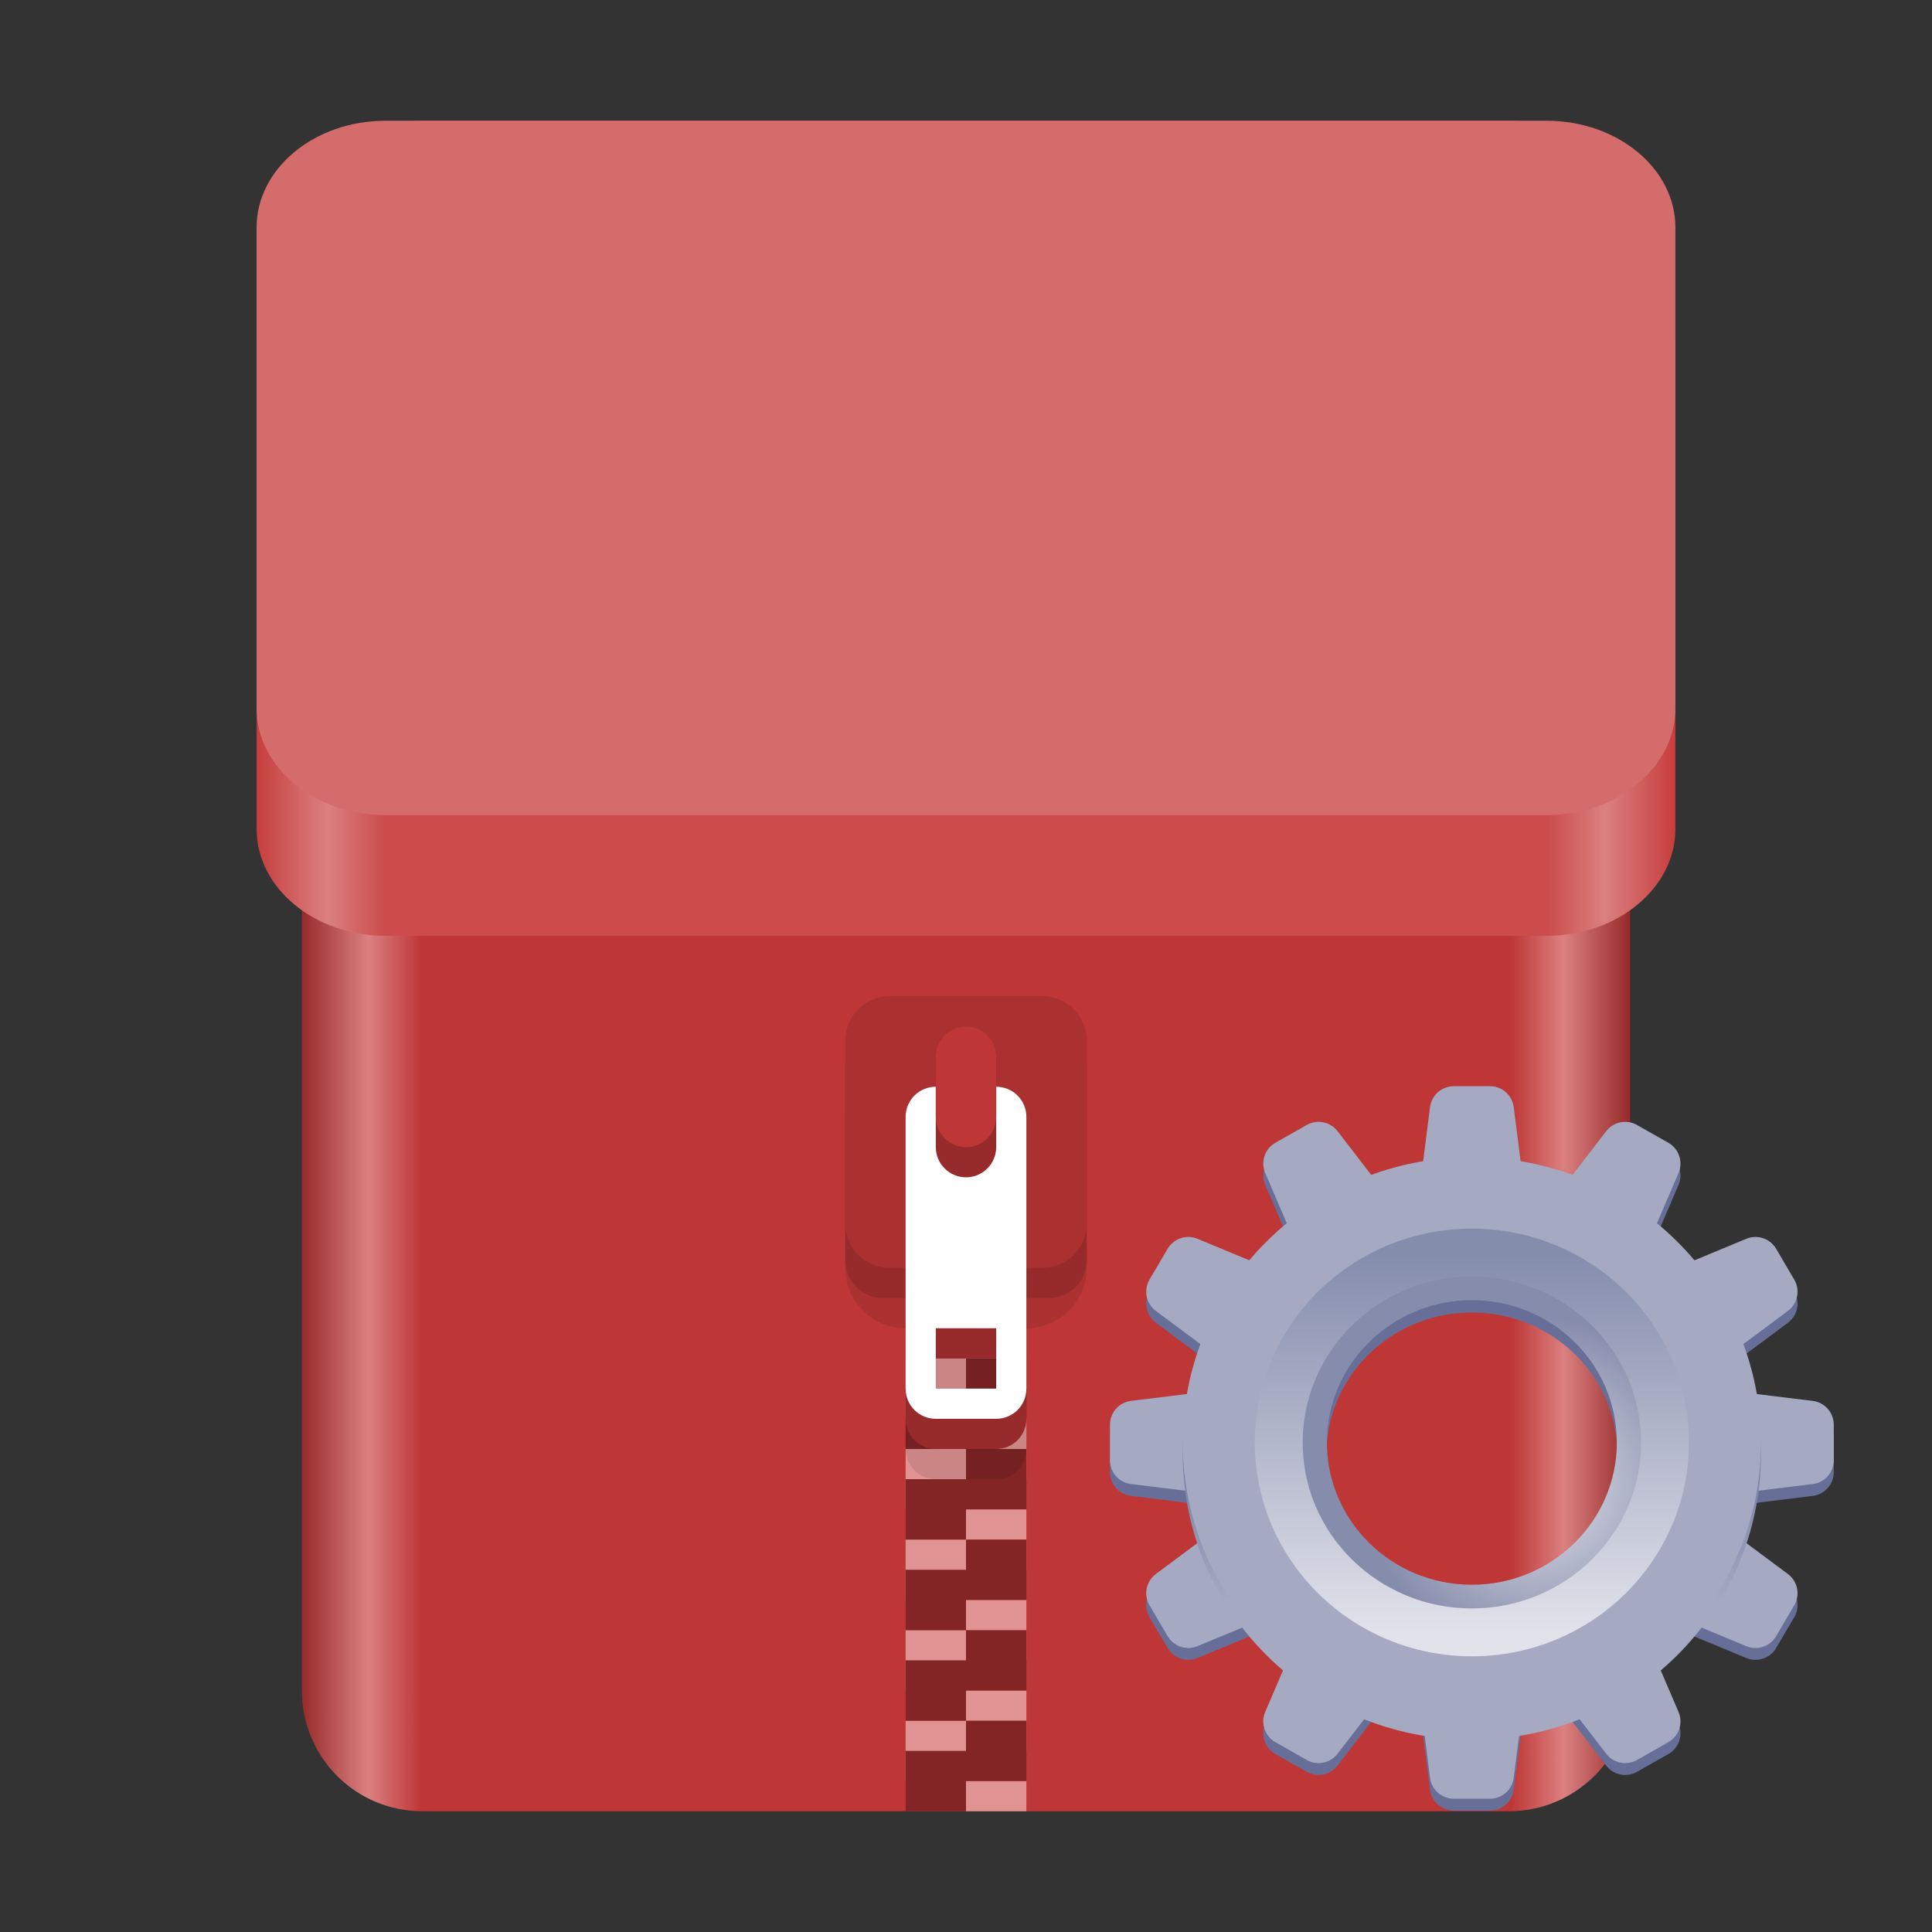 <?xml version="1.0" encoding="UTF-8" standalone="no"?>
<svg
   height="128px"
   viewBox="0 0 128 128"
   width="128px"
   version="1.1"
   id="svg12"
   xml:space="preserve"
   xmlns:xlink="http://www.w3.org/1999/xlink"
   xmlns="http://www.w3.org/2000/svg"
   xmlns:svg="http://www.w3.org/2000/svg"><rect x="0" y="0" width="128" height="128" fill="#333333" stroke="none"/><defs
     id="defs12"><linearGradient
       id="linearGradient20"><stop
         style="stop-color:#c73d3d;stop-opacity:1;"
         offset="0"
         id="stop21" /><stop
         style="stop-color:#db8080;stop-opacity:1;"
         offset="0.05"
         id="stop23" /><stop
         style="stop-color:#cc4c4c;stop-opacity:1;"
         offset="0.09"
         id="stop24" /><stop
         style="stop-color:#cc4c4c;stop-opacity:1;"
         offset="0.91"
         id="stop25" /><stop
         style="stop-color:#db8080;stop-opacity:1;"
         offset="0.95"
         id="stop26" /><stop
         style="stop-color:#c73d3d;stop-opacity:1;"
         offset="1"
         id="stop22" /></linearGradient><linearGradient
       id="linearGradient15"><stop
         style="stop-color:#972a2a;stop-opacity:1;"
         offset="0"
         id="stop15" /><stop
         style="stop-color:#db8080;stop-opacity:1;"
         offset="0.05"
         id="stop17" /><stop
         style="stop-color:#bf3636;stop-opacity:1;"
         offset="0.09"
         id="stop18" /><stop
         style="stop-color:#bf3636;stop-opacity:1;"
         offset="0.91"
         id="stop19" /><stop
         style="stop-color:#db8080;stop-opacity:1;"
         offset="0.95"
         id="stop20" /><stop
         style="stop-color:#972a2a;stop-opacity:1;"
         offset="1"
         id="stop16" /></linearGradient><mask
       maskUnits="userSpaceOnUse"
       id="mask2"><g
         id="g4"
         transform="translate(8,-3)"><g
           filter="url(#a)"
           id="g3"
           transform="translate(-8,3)"><rect
             fill-opacity="0.1"
             height="128"
             width="128"
             id="rect3"
             x="0"
             y="0" /></g></g></mask><linearGradient
       xlink:href="#linearGradient15"
       id="linearGradient16"
       x1="20"
       y1="64"
       x2="108"
       y2="64"
       gradientUnits="userSpaceOnUse" /><linearGradient
       xlink:href="#linearGradient20"
       id="linearGradient22"
       x1="17"
       y1="39"
       x2="111"
       y2="39"
       gradientUnits="userSpaceOnUse" /><linearGradient
       id="c-2"
       gradientUnits="userSpaceOnUse"
       x1="204"
       x2="268"
       y1="-64"
       y2="-64"
       gradientTransform="matrix(0,0.41,-0.41,0,-71.514,-38.611)"><stop
         offset="0"
         stop-color="#d5d3cf"
         id="stop3927-9"
         style="stop-color:#858dad;stop-opacity:1;" /><stop
         offset="1"
         stop-color="#f6f5f4"
         id="stop3929-1"
         style="stop-color:#e1e2ea;stop-opacity:1;" /></linearGradient><radialGradient
       id="b-2"
       cx="-243.067"
       cy="-74.6"
       gradientUnits="userSpaceOnUse"
       r="28.267"
       gradientTransform="matrix(0,-0.448,-0.455,0,-57.993,144.936)"><stop
         offset="0"
         stop-color="#d5d3cf"
         id="stop3922-7"
         style="stop-color:#e1e3ea;stop-opacity:1;" /><stop
         offset="1"
         stop-color="#949390"
         id="stop3924-0"
         style="stop-color:#868cac;stop-opacity:1;" /></radialGradient><linearGradient
       id="a-9"
       gradientUnits="userSpaceOnUse"
       x1="64"
       x2="64"
       y1="262.5"
       y2="232"
       gradientTransform="matrix(0.41,0,0,0.41,-71.514,-38.611)"><stop
         offset="0"
         stop-color="#9a9996"
         id="stop3917-3"
         style="stop-color:#a5aac2;stop-opacity:1;" /><stop
         offset="1"
         stop-color="#77767b"
         id="stop3919-6"
         style="stop-color:#676f98;stop-opacity:1;" /></linearGradient><linearGradient
       xlink:href="#a-9"
       id="linearGradient12776"
       gradientUnits="userSpaceOnUse"
       gradientTransform="matrix(0.455,0,0,0.448,-57.993,144.936)"
       x1="64"
       y1="262.5"
       x2="64"
       y2="232" /><linearGradient
       xlink:href="#c-2"
       id="linearGradient12778"
       gradientUnits="userSpaceOnUse"
       gradientTransform="matrix(0,0.448,-0.455,0,-57.993,144.936)"
       x1="204"
       y1="-64"
       x2="268"
       y2="-64" /></defs><filter
     id="a"
     height="1"
     width="1"
     x="0"
     y="0"><feColorMatrix
       in="SourceGraphic"
       type="matrix"
       values="0 0 0 0 1 0 0 0 0 1 0 0 0 0 1 0 0 0 1 0"
       id="feColorMatrix1" /></filter><path
     id="path2"
     d="M 27.996,8 C 23.565,8 20,11.566 20,16 v 96 c 0,4.434 3.565,8 7.996,8 H 99.961 C 104.392,120 108,116.41 108,111.977 V 37.922 37.918 15.922 C 108,11.488 104.392,8 99.961,8 L 77.976,8.004 77.972,8 Z"
     style="stroke-width:1;fill:url(#linearGradient16);fill-opacity:1;stroke:none" /><path
     d="m 64,88 v 2 h -4 v 4 h 4 v -2 h 4 v -4 z m 0,6 v 2 h -4 v 4 h 4 v -2 h 4 v -4 z m 0,6 v 2 h -4 v 4 h 4 v -2 h 4 v -4 z m 0,6 v 2 h -4 v 4 h 4 v -2 h 4 v -4 z m 0,6 v 2 h -4 v 4 h 4 v -2 h 4 v -4 z m 0,6 H 67.989 68 v 2 h -4"
     fill="#ffffff"
     id="path4"
     style="fill:#e19393;fill-opacity:1" /><path
     d="m 64,90 v 2 h -4 v 4 h 4 v -2 h 4 v -4 z m 0,6 v 2 h -4 v 4 h 4 v -2 h 4 v -4 z m 0,6 v 2 h -4 v 4 h 4 v -2 h 4 v -4 z m 0,6 v 2 h -4 v 4 h 4 v -2 h 4 v -4 z m 0,6 v 2 h -4 v 4 h 4 v -2 h 4 v -4 z"
     fill="#c0bfbc"
     id="path6"
     style="fill:#832525;fill-opacity:1" /><path
     d="m 68,67 c -2.215,0 -4,1.785 -4,4 v 10 c 0,2.215 1.785,4 4,4 v 8 c 0,1.109 0.891,2 2,2 h 4 c 1.109,0 2,-0.891 2,-2 v -8 c 2.215,0 4,-1.785 4,-4 V 71 c 0,-2.215 -1.785,-4 -4,-4 z m 2,22 h 4 v 4 h -4 z m 0,0"
     id="path5"
     transform="translate(-8,3)"
     mask="url(#mask2)" /><path
     d="m 62,76 c -1.109,0 -2,0.891 -2,2 v 16 c 0,1.109 0.891,2 2,2 h 4 c 1.109,0 2,-0.891 2,-2 V 78 c 0,-1.109 -0.891,-2 -2,-2 z m 0,14 h 4 v 4 h -4 z m 0,0"
     fill="#77767b"
     id="path7"
     style="fill:#972b2b;fill-opacity:1" /><path
     d="M 58.504,68 H 69.496 C 70.879,68 72,69.121 72,70.504 V 83.496 C 72,84.879 70.879,86 69.496,86 H 58.504 C 57.121,86 56,84.879 56,83.496 V 70.504 C 56,69.121 57.121,68 58.504,68 Z m 0,0"
     fill="#77767b"
     id="path8"
     style="fill:#972b2b;fill-opacity:1" /><path
     d="M 58.945,66 H 69.055 C 70.684,66 72,67.316 72,68.945 V 81.055 C 72,82.684 70.684,84 69.055,84 H 58.945 C 57.316,84 56,82.684 56,81.055 V 68.945 C 56,67.316 57.316,66 58.945,66 Z m 0,0"
     fill="#9a9996"
     id="path9"
     style="fill:#ab3030;fill-opacity:1" /><path
     d="m 62,72 c -1.109,0 -2,0.891 -2,2 v 18 c 0,1.109 0.891,2 2,2 h 4 c 1.109,0 2,-0.891 2,-2 V 74 c 0,-1.109 -0.891,-2 -2,-2 z m 0,16 h 4 v 4 h -4 z m 0,0"
     fill="#ffffff"
     id="path10" /><path
     d="m 64,78 c 1.105,0 2,-0.895 2,-2 v -6 c 0,-1.105 -0.895,-2 -2,-2 -1.105,0 -2,0.895 -2,2 v 6 c 0,1.105 0.895,2 2,2 z m 0,0"
     fill="#77767b"
     id="path11"
     style="fill:#972b2b;fill-opacity:1" /><path
     d="m 64,76 c 1.105,0 2,-0.895 2,-2 v -4 c 0,-1.105 -0.895,-2 -2,-2 -1.105,0 -2,0.895 -2,2 v 4 c 0,1.105 0.895,2 2,2 z m 0,0"
     fill="#9a9996"
     id="path12"
     style="fill:#bf3636;fill-opacity:1" /><path
     d="m 25.543,16 h 76.913 C 107.176,16 111,19.169 111,23.078 V 54.922 C 111,58.831 107.176,62 102.457,62 H 25.543 C 20.824,62 17,58.831 17,54.922 V 23.078 C 17,19.169 20.824,16 25.543,16 Z m 0,0"
     fill="#cdab8f"
     id="path16"
     style="stroke-width:0.996;fill:url(#linearGradient22);fill-opacity:1" /><path
     d="m 25.543,8 h 76.913 C 107.176,8 111,11.169 111,15.078 V 46.922 C 111,50.831 107.176,54 102.457,54 H 25.543 C 20.824,54 17,50.831 17,46.922 V 15.078 C 17,11.169 20.824,8 25.543,8 Z m 0,0"
     fill="#cdab8f"
     id="path14"
     style="stroke-width:0.996;fill:#d56c6c;fill-opacity:1" /><g
     id="g1"
     transform="matrix(0.878,0,0,0.878,122.845,-124.471)"><path
       d="m -27.483,276.585 h -2.732 L -31.126,269.42 h 4.554 z m 0,0"
       fill="#9a9996"
       stroke="#9a9996"
       stroke-linecap="round"
       stroke-linejoin="round"
       id="path3932-6"
       style="fill:#676f98;fill-opacity:1;stroke:#676f98;stroke-width:3.613;stroke-opacity:1" /><path
       d="m -30.215,226.433 h 2.732 l 0.911,7.165 h -4.554 z m 0,0"
       fill="#9a9996"
       stroke="#9a9996"
       stroke-linecap="round"
       stroke-linejoin="round"
       id="path3934-2"
       style="fill:#0a0b0f;fill-opacity:1;stroke:#676f98;stroke-width:3.613;stroke-opacity:1" /><path
       d="m -54.35,252.852 v -2.687 l 7.286,-0.896 v 4.478 z m 0,0"
       fill="#9a9996"
       stroke="#9a9996"
       stroke-linecap="round"
       stroke-linejoin="round"
       id="path3936-6"
       style="fill:#676f98;fill-opacity:1;stroke:#676f98;stroke-width:3.613;stroke-opacity:1" /><path
       d="m -3.348,250.165 v 2.687 l -7.286,0.896 v -4.478 z m 0,0"
       fill="#9a9996"
       stroke="#9a9996"
       stroke-linecap="round"
       stroke-linejoin="round"
       id="path3938-1"
       style="fill:#676f98;fill-opacity:1;stroke:#676f98;stroke-width:3.613;stroke-opacity:1" /><path
       d="m -51.616,240.134 1.366,-2.326 6.765,2.806 -2.277,3.878 z m 0,0"
       fill="#9a9996"
       stroke="#9a9996"
       stroke-linecap="round"
       stroke-linejoin="round"
       id="path3940-8"
       style="fill:#676f98;fill-opacity:1;stroke:#676f98;stroke-width:3.613;stroke-opacity:1" /><path
       d="m -6.082,262.883 -1.366,2.326 -6.765,-2.806 2.277,-3.88 z m 0,0"
       fill="#9a9996"
       stroke="#9a9996"
       stroke-linecap="round"
       stroke-linejoin="round"
       id="path3942-7"
       style="fill:#676f98;fill-opacity:1;stroke:#676f98;stroke-width:3.613;stroke-opacity:1" /><path
       d="m -42.782,230.465 2.366,-1.343 4.433,5.756 -3.945,2.239 z m 0,0"
       fill="#9a9996"
       stroke="#9a9996"
       stroke-linecap="round"
       stroke-linejoin="round"
       id="path3944-9"
       style="fill:#676f98;fill-opacity:1;stroke:#676f98;stroke-width:3.613;stroke-opacity:1" /><path
       d="m -14.915,272.553 -2.366,1.343 -4.433,-5.756 3.945,-2.239 z m 0,0"
       fill="#9a9996"
       stroke="#9a9996"
       stroke-linecap="round"
       stroke-linejoin="round"
       id="path3946-2"
       style="fill:#676f98;fill-opacity:1;stroke:#676f98;stroke-width:3.613;stroke-opacity:1" /><path
       d="m -40.417,273.896 -2.366,-1.343 2.853,-6.652 3.945,2.239 z m 0,0"
       fill="#9a9996"
       stroke="#9a9996"
       stroke-linecap="round"
       stroke-linejoin="round"
       id="path3948-0"
       style="fill:#676f98;fill-opacity:1;stroke:#676f98;stroke-width:3.613;stroke-opacity:1" /><path
       d="m -17.282,229.121 2.366,1.343 -2.853,6.652 -3.945,-2.239 z m 0,0"
       fill="#9a9996"
       stroke="#9a9996"
       stroke-linecap="round"
       stroke-linejoin="round"
       id="path3950-2"
       style="fill:#676f98;fill-opacity:1;stroke:#676f98;stroke-width:3.613;stroke-opacity:1" /><path
       d="m -50.25,265.21 -1.366,-2.326 5.854,-4.359 2.277,3.88 z m 0,0"
       fill="#9a9996"
       stroke="#9a9996"
       stroke-linecap="round"
       stroke-linejoin="round"
       id="path3952-3"
       style="fill:#676f98;fill-opacity:1;stroke:#676f98;stroke-width:3.613;stroke-opacity:1" /><path
       d="m -7.448,237.807 1.366,2.326 -5.854,4.357 -2.277,-3.878 z m 0,0"
       fill="#9a9996"
       stroke="#9a9996"
       stroke-linecap="round"
       stroke-linejoin="round"
       id="path3954-7"
       style="fill:#676f98;fill-opacity:1;stroke:#676f98;stroke-width:3.613;stroke-opacity:1" /><path
       d="m -27.483,275.689 h -2.732 l -0.911,-7.165 h 4.554 z m 0,0"
       fill="#f6f5f4"
       stroke="#f6f5f4"
       stroke-linecap="round"
       stroke-linejoin="round"
       id="path3956-5"
       style="fill:#a5aac2;fill-opacity:1;stroke:#a5aac2;stroke-width:3.613;stroke-opacity:1" /><path
       d="m -30.215,225.537 h 2.732 l 0.911,7.165 h -4.554 z m 0,0"
       fill="#f6f5f4"
       stroke="#f6f5f4"
       stroke-linecap="round"
       stroke-linejoin="round"
       id="path3958-9"
       style="fill:#a5aac2;fill-opacity:1;stroke:#a5aac2;stroke-width:3.613;stroke-opacity:1" /><path
       d="m -54.35,251.956 v -2.687 l 7.286,-0.896 v 4.478 z m 0,0"
       fill="#f6f5f4"
       stroke="#f6f5f4"
       stroke-linecap="round"
       stroke-linejoin="round"
       id="path3960-2"
       style="fill:#a5aac2;fill-opacity:1;stroke:#a5aac2;stroke-width:3.613;stroke-opacity:1" /><path
       d="m -3.348,249.27 v 2.687 l -7.286,0.896 v -4.478 z m 0,0"
       fill="#f6f5f4"
       stroke="#f6f5f4"
       stroke-linecap="round"
       stroke-linejoin="round"
       id="path3962-2"
       style="fill:#a5aac2;fill-opacity:1;stroke:#a5aac2;stroke-width:3.613;stroke-opacity:1" /><path
       d="m -51.616,239.238 1.366,-2.326 6.765,2.806 -2.277,3.878 z m 0,0"
       fill="#f6f5f4"
       stroke="#f6f5f4"
       stroke-linecap="round"
       stroke-linejoin="round"
       id="path3964-8"
       style="fill:#a5aac2;fill-opacity:1;stroke:#a5aac2;stroke-width:3.613;stroke-opacity:1" /><path
       d="m -6.082,261.988 -1.366,2.326 -6.765,-2.806 2.277,-3.88 z m 0,0"
       fill="#f6f5f4"
       stroke="#f6f5f4"
       stroke-linecap="round"
       stroke-linejoin="round"
       id="path3966-9"
       style="fill:#a5aac2;fill-opacity:1;stroke:#a5aac2;stroke-width:3.613;stroke-opacity:1" /><path
       d="m -42.782,229.569 2.366,-1.343 4.433,5.756 -3.945,2.239 z m 0,0"
       fill="#f6f5f4"
       stroke="#f6f5f4"
       stroke-linecap="round"
       stroke-linejoin="round"
       id="path3968-7"
       style="fill:#a5aac2;fill-opacity:1;stroke:#a5aac2;stroke-width:3.613;stroke-opacity:1" /><path
       d="m -14.915,271.657 -2.366,1.343 -4.433,-5.756 3.945,-2.239 z m 0,0"
       fill="#f6f5f4"
       stroke="#f6f5f4"
       stroke-linecap="round"
       stroke-linejoin="round"
       id="path3970-3"
       style="fill:#a5aac2;fill-opacity:1;stroke:#a5aac2;stroke-width:3.613;stroke-opacity:1" /><path
       d="m -40.417,273.001 -2.366,-1.343 2.853,-6.652 3.945,2.239 z m 0,0"
       fill="#f6f5f4"
       stroke="#f6f5f4"
       stroke-linecap="round"
       stroke-linejoin="round"
       id="path3972-6"
       style="fill:#a5aac2;fill-opacity:1;stroke:#a5aac2;stroke-width:3.613;stroke-opacity:1" /><path
       d="m -17.282,228.226 2.366,1.343 -2.853,6.652 -3.945,-2.239 z m 0,0"
       fill="#f6f5f4"
       stroke="#f6f5f4"
       stroke-linecap="round"
       stroke-linejoin="round"
       id="path3974-1"
       style="fill:#a5aac2;fill-opacity:1;stroke:#a5aac2;stroke-width:3.613;stroke-opacity:1" /><path
       d="m -50.25,264.314 -1.366,-2.326 5.854,-4.359 2.277,3.88 z m 0,0"
       fill="#f6f5f4"
       stroke="#f6f5f4"
       stroke-linecap="round"
       stroke-linejoin="round"
       id="path3976-2"
       style="fill:#a5aac2;fill-opacity:1;stroke:#a5aac2;stroke-width:3.613;stroke-opacity:1" /><path
       d="m -7.448,236.912 1.366,2.326 -5.854,4.357 -2.277,-3.878 z m 0,0"
       fill="#f6f5f4"
       stroke="#f6f5f4"
       stroke-linecap="round"
       stroke-linejoin="round"
       id="path3978-9"
       style="fill:#a5aac2;fill-opacity:1;stroke:#a5aac2;stroke-width:3.613;stroke-opacity:1" /><path
       d="m -12.455,251.509 c 0,8.903 -7.339,16.12 -16.393,16.12 -9.054,0 -16.393,-7.217 -16.393,-16.12 0,-8.903 7.339,-16.12 16.393,-16.12 9.054,0 16.393,7.217 16.393,16.12 z m 0,0"
       fill="none"
       stroke="url(#a)"
       stroke-width="10.838"
       id="path3982-3"
       style="stroke:url(#linearGradient12776)" /><path
       d="m -11.545,250.613 c 0,9.398 -7.747,17.016 -17.304,17.016 -9.558,0 -17.304,-7.618 -17.304,-17.016 0,-9.398 7.747,-17.016 17.304,-17.016 9.558,0 17.304,7.618 17.304,17.016 z m 0,0"
       fill="none"
       stroke="#f6f5f4"
       stroke-width="9.031"
       id="path3984-1"
       style="stroke:#a5aac2;stroke-opacity:1" /><path
       d="m -28.849,238.747 c -6.665,0 -12.067,5.312 -12.067,11.866 0,6.554 5.402,11.866 12.067,11.866 6.665,0 12.067,-5.312 12.067,-11.866 0,-6.554 -5.402,-11.866 -12.067,-11.866 z m 0,0"
       fill="none"
       stroke="url(#b)"
       stroke-linecap="square"
       stroke-linejoin="round"
       stroke-width="2.258"
       id="path3986-9"
       style="stroke:url(#b-2)" /><path
       d="m -28.849,264.942 c -8.047,0 -14.572,-6.416 -14.572,-14.329 0,-7.913 6.525,-14.329 14.572,-14.329 8.047,0 14.572,6.416 14.572,14.329 0,7.913 -6.525,14.329 -14.572,14.329 z m 0,0"
       fill="none"
       stroke="url(#c)"
       stroke-linecap="square"
       stroke-linejoin="round"
       stroke-width="3.613"
       id="path3988-4"
       style="stroke:url(#linearGradient12778)" /></g></svg>
